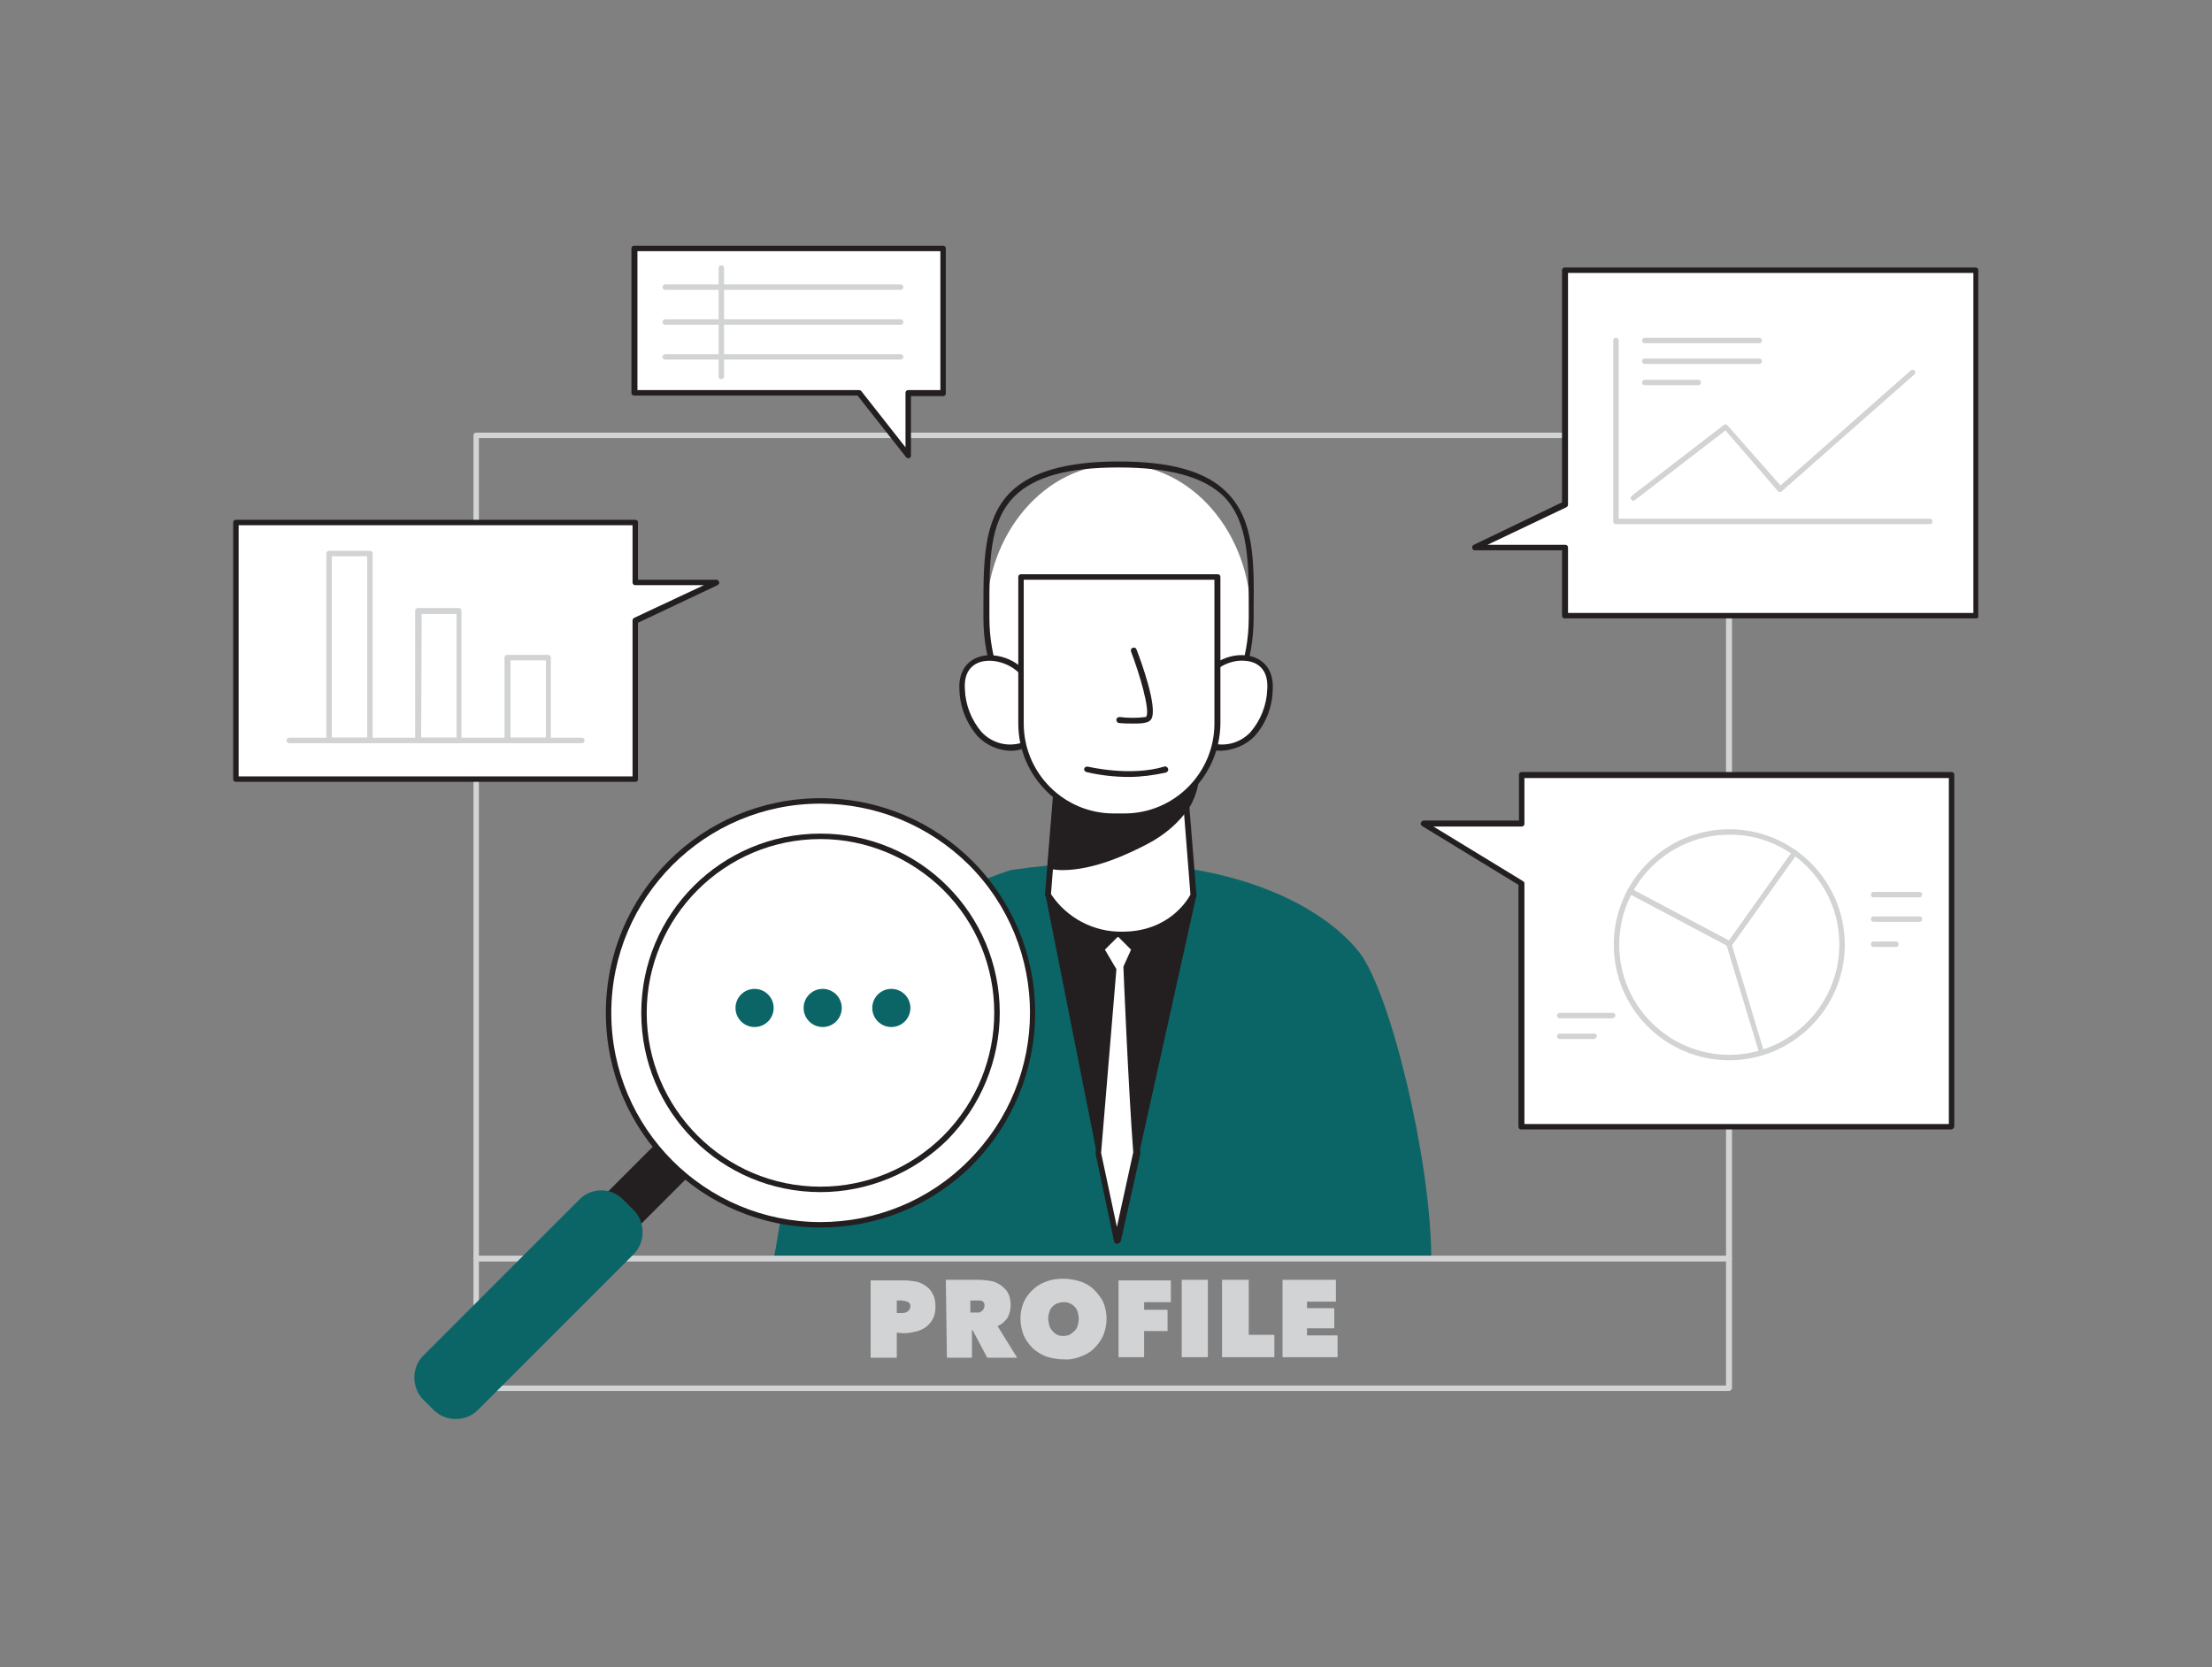 <?xml version="1.0" encoding="utf-8"?>
<!-- Generator: Adobe Illustrator 23.0.2, SVG Export Plug-In . SVG Version: 6.00 Build 0)  -->
<svg version="1.1" id="Camada_1" xmlns="http://www.w3.org/2000/svg" xmlns:xlink="http://www.w3.org/1999/xlink" x="0px" y="0px"
	 viewBox="0 0 406 306" style="enable-background:new 0 0 406 306;" xml:space="preserve">
<rect x="0" y="0" width="406" height="306" fill="#808080" stroke="none"/>
<style type="text/css">
	.st0{fill:#FFFFFF;}
	.st1{fill:#231F20;}
	.st2{fill:#0B6567;}
	.st3{fill:#D1D3D4;}
</style>
<g id="_95_profile_analysis">
	<ellipse class="st0" cx="205.3" cy="113.4" rx="24.3" ry="28.2"/>
	<path class="st1" d="M205.3,142.1c-13.7,0-24.8-12.9-24.8-28.7v-1.6c0-8.8,0-16.4,4.9-21.4c3.8-3.8,10.3-5.7,19.9-5.7
		s16.1,1.8,19.9,5.7c5,5,5,12.6,4.9,21.4v1.6C230.1,129.3,219,142.1,205.3,142.1z M205.3,85.8c-9.3,0-15.5,1.7-19.1,5.3
		c-4.7,4.7-4.6,12.1-4.6,20.7v1.6c0,15.2,10.7,27.7,23.8,27.7s23.8-12.4,23.8-27.7v-1.6c0-8.6,0-16-4.6-20.7
		C220.9,87.5,214.6,85.8,205.3,85.8z"/>
	<path class="st2" d="M262.7,231c0-17.7-7.4-48.7-13.2-56.2c-7.8-9.9-28.9-20.3-64-15.1c0,0-18.2,5.6-29.2,17.6
		c-8.4,9.2-12.8,47.3-14.3,53.7H262.7z"/>
	<path class="st0" d="M189.5,127.1c-1.2-7.4-13.5-9.3-12.9-0.5c0.1,3,1.3,5.9,3.3,8.2c2.1,2.2,5.5,3.2,8.3,1.9"/>
	<path class="st1" d="M185.6,137.8c-2.3,0-4.5-1-6.1-2.6c-2.1-2.4-3.3-5.4-3.4-8.5c-0.3-4.3,2.3-6.1,4.8-6.4
		c3.8-0.4,8.4,2.2,9.1,6.7c0.1,0.3-0.1,0.6-0.4,0.6c0,0,0,0,0,0c-0.3,0-0.6-0.2-0.6-0.4c-0.6-3.9-4.7-6.2-8-5.9
		c-1.3,0.1-4.2,0.9-3.9,5.2c0.1,2.9,1.2,5.7,3.1,7.9c2,2.1,5,2.8,7.7,1.8c0.3-0.1,0.6,0,0.7,0.3c0.1,0.3,0,0.6-0.3,0.7
		C187.5,137.6,186.5,137.8,185.6,137.8z"/>
	<path class="st0" d="M220.2,127.1c1.2-7.4,13.5-9.3,12.9-0.5c-0.1,3-1.3,5.9-3.3,8.2c-2.1,2.3-5.4,3-8.3,1.9"/>
	<path class="st1" d="M224.1,137.8c-1,0-1.9-0.2-2.8-0.6c-0.3-0.1-0.4-0.4-0.3-0.7c0.1-0.3,0.4-0.4,0.7-0.3c0,0,0.1,0,0.1,0
		c2.7,1,5.7,0.3,7.7-1.8c1.9-2.2,3-5,3.1-7.9c0.3-4.3-2.6-5.1-3.9-5.2c-3.3-0.4-7.3,1.9-8,5.9c0,0.3-0.3,0.5-0.6,0.4
		c-0.3-0.1-0.5-0.3-0.4-0.6c0.7-4.6,5.3-7.2,9.1-6.7c2.5,0.3,5.1,2.1,4.8,6.4c-0.1,3.2-1.3,6.2-3.4,8.5
		C228.6,136.8,226.4,137.7,224.1,137.8z"/>
	<polygon class="st1" points="219.1,164.2 192.4,164.2 205,227.7 	"/>
	<path class="st1" d="M205,228.2L205,228.2c-0.2,0-0.4-0.2-0.5-0.4l-12.6-63.5c0-0.1,0-0.3,0.1-0.4c0.1-0.1,0.2-0.2,0.4-0.2h26.7
		c0.2,0,0.3,0.1,0.4,0.2c0.1,0.1,0.1,0.3,0.1,0.4l-14.1,63.5C205.4,228.1,205.2,228.2,205,228.2z M193,164.7l12,60.6l13.5-60.6H193z
		"/>
	<path class="st0" d="M201.6,211.6l3.4,16.1l3.6-16.1c-0.9-12.2-1.8-33.9-1.8-33.9l1.6-3.5l-3-3l-3,3l2.2,3.8L201.6,211.6z"/>
	<path class="st1" d="M205,228.3L205,228.3c-0.2,0-0.5-0.2-0.5-0.4l-3.4-16.1c0-0.1,0-0.1,0-0.2l3-33.5l-2.1-3.6
		c-0.1-0.2-0.1-0.5,0.1-0.6l3-3c0.1-0.1,0.2-0.2,0.4-0.2l0,0c0.1,0,0.3,0.1,0.4,0.2l3,3c0.2,0.2,0.2,0.4,0.1,0.6l-1.5,3.3
		c0.1,1.8,0.9,22.2,1.8,33.8c0,0.1,0,0.1,0,0.2l-3.6,16.1C205.5,228.1,205.3,228.3,205,228.3C205,228.3,205,228.3,205,228.3z
		 M202.1,211.6l2.9,13.6l3-13.7c-0.9-12-1.8-33.6-1.8-33.9c0-0.1,0-0.2,0-0.2l1.4-3.1l-2.4-2.4l-2.4,2.4l2,3.4
		c0.1,0.1,0.1,0.2,0.1,0.3L202.1,211.6z"/>
	<path class="st0" d="M219.1,164.2c0,0-3.3,7.3-13.1,7.3c-5.5,0.2-10.7-2.6-13.7-7.3l0.4-5.2l1-12.1l0.9-11.3h22.2l0.7,9.2l0.2,3
		L219.1,164.2z"/>
	<path class="st1" d="M206,172c-5.7,0.1-11.1-2.7-14.1-7.5c-0.1-0.1-0.1-0.2-0.1-0.3l2.3-28.5c0-0.3,0.3-0.5,0.5-0.5h22.2
		c0.3,0,0.5,0.2,0.5,0.5l2.3,28.5c0,0.1,0,0.2,0,0.3C219.6,164.5,216,172,206,172z M192.9,164.1c2.9,4.4,7.9,7,13.1,6.9
		c8.6,0,12-5.9,12.5-6.8l-2.2-27.9h-21.2L192.9,164.1z"/>
	<path class="st1" d="M219.3,144c-0.2,1.4-0.8,2.7-1.5,3.8c-1.9,2.7-4.4,4.9-7.3,6.4c-4.8,2.6-11.9,5.6-17.7,4.7l1-12.1
		c4.2,0.5,8.5,0.6,12.8,0.1c3.7-0.3,7.6-0.7,11-2.1C218.2,144.6,218.8,144.3,219.3,144z"/>
	<path class="st1" d="M195,159.7c-0.8,0-1.5-0.1-2.3-0.2c-0.3,0-0.5-0.3-0.4-0.5l1-12.1c0-0.1,0.1-0.3,0.2-0.4
		c0.1-0.1,0.3-0.1,0.4-0.1c4.2,0.5,8.5,0.6,12.7,0.1c3.5-0.3,7.5-0.6,10.9-2.1c0.6-0.3,1.2-0.6,1.7-0.8c0.2-0.1,0.4-0.1,0.5,0
		c0.2,0.1,0.2,0.3,0.2,0.5c-0.3,1.4-0.8,2.8-1.6,4.1c-1.9,2.8-4.5,5-7.5,6.6C207.2,156.7,200.9,159.7,195,159.7z M193.3,158.6
		c6,0.7,13.2-2.6,16.9-4.7c2.9-1.4,5.3-3.6,7.1-6.2c0.5-0.8,0.9-1.7,1.2-2.6l-0.8,0.4c-3.6,1.5-7.6,1.9-11.2,2.2
		c-4.1,0.5-8.3,0.5-12.4,0L193.3,158.6z"/>
	<path class="st0" d="M206.4,149.8h-2c-9.4,0-17-7.6-17-17v-26.9h36v26.9C223.4,142.2,215.8,149.8,206.4,149.8L206.4,149.8z"/>
	<path class="st1" d="M206.4,150.3h-2c-9.7,0-17.5-7.9-17.5-17.5v-26.9c0-0.3,0.2-0.5,0.5-0.5c0,0,0,0,0,0h36.1
		c0.3,0,0.5,0.2,0.5,0.5l0,0v26.9C223.9,142.4,216.1,150.3,206.4,150.3z M187.9,106.4v26.4c0,9.1,7.4,16.5,16.5,16.5h2
		c9.1,0,16.5-7.4,16.5-16.5v-26.4L187.9,106.4z"/>
	<path class="st1" d="M208,132.8c-0.9,0-1.7,0-2.6-0.1c-0.3,0-0.5-0.3-0.5-0.6c0-0.3,0.3-0.5,0.6-0.5c1.6,0.2,3.2,0.2,4.8,0
		c0,0,0.1,0,0.1-0.1c0.7-1.2-1.2-7.7-2.8-11.9c-0.1-0.3,0-0.6,0.3-0.7c0.3-0.1,0.6,0,0.7,0.3c0.7,1.8,4,10.7,2.7,12.8
		c-0.2,0.3-0.5,0.5-0.9,0.6C209.7,132.8,208.8,132.8,208,132.8z"/>
	<path class="st1" d="M207.2,142.6c-2.6,0-5.3-0.3-7.8-0.9c-0.3-0.1-0.5-0.4-0.4-0.6c0,0,0,0,0,0c0.1-0.3,0.3-0.4,0.6-0.4
		c0.1,0,7.8,1.9,14.1,0c0.3-0.1,0.6,0.1,0.7,0.4c0.1,0.3-0.1,0.6-0.4,0.7C211.7,142.3,209.4,142.6,207.2,142.6z"/>
	<path class="st3" d="M317.4,231.5h-230c-0.3,0-0.5-0.2-0.5-0.5V79.9c0-0.3,0.2-0.5,0.5-0.5h230c0.3,0,0.5,0.2,0.5,0.5V231
		C317.9,231.3,317.6,231.5,317.4,231.5z M87.9,230.5h228.9V80.4H87.9L87.9,230.5z"/>
	<path class="st3" d="M317.4,255.3h-230c-0.3,0-0.5-0.2-0.5-0.5V231c0-0.3,0.2-0.5,0.5-0.5h230c0.3,0,0.5,0.2,0.5,0.5v23.8
		C317.9,255,317.6,255.3,317.4,255.3z M87.9,254.3h228.9v-22.8H87.9L87.9,254.3z"/>
	
		<rect x="79.9" y="221.1" transform="matrix(0.707 -0.707 0.707 0.707 -126.35 144.761)" class="st1" width="63.3" height="7.5"/>
	<path class="st1" d="M91.8,250.4c-0.1,0-0.3-0.1-0.4-0.2l-5.3-5.3c-0.2-0.2-0.2-0.5,0-0.7c0,0,0,0,0,0l44.8-44.8
		c0.2-0.2,0.5-0.2,0.7,0c0,0,0,0,0,0l5.3,5.3c0.2,0.2,0.2,0.5,0,0.7l-44.8,44.8C92.1,250.4,92,250.4,91.8,250.4z M87.2,244.6
		l4.6,4.6l44.1-44.1l-4.6-4.6L87.2,244.6z"/>
	<path class="st2" d="M114.4,220.2l1.9,1.9c2.2,2.2,2.2,5.9,0,8.1l-28.6,28.6c-2.2,2.2-5.9,2.2-8.1,0l-1.9-1.9
		c-2.2-2.2-2.2-5.9,0-8.1l28.6-28.6C108.5,217.9,112.2,217.9,114.4,220.2z"/>
	
		<ellipse transform="matrix(7.088901e-02 -0.998 0.998 7.088901e-02 -45.488 322.916)" class="st0" cx="150.6" cy="185.9" rx="38.9" ry="38.9"/>
	<path class="st1" d="M150.6,225.3c-21.8,0-39.4-17.6-39.4-39.4c0-21.8,17.6-39.4,39.4-39.4s39.4,17.6,39.4,39.4
		c0,10.5-4.2,20.5-11.5,27.9l-0.4-0.4l0.4,0.4C171.1,221.2,161.1,225.3,150.6,225.3z M150.6,147.5c-21.2,0-38.4,17.2-38.4,38.4
		c0,21.2,17.2,38.4,38.4,38.4c10.2,0,20-4,27.2-11.3l0,0c15-15,15-39.3,0-54.3C170.5,151.5,160.8,147.5,150.6,147.5z"/>
	<circle class="st0" cx="150.6" cy="185.9" r="32.4"/>
	<path class="st1" d="M150.6,218.8c-18.2,0-32.9-14.7-32.9-32.9s14.7-32.9,32.9-32.9c18.2,0,32.9,14.7,32.9,32.9
		c0,8.7-3.5,17.1-9.6,23.3l0,0C167.7,215.3,159.3,218.8,150.6,218.8z M150.6,154c-17.6,0-31.9,14.3-31.9,31.9s14.3,31.9,31.9,31.9
		c8.5,0,16.6-3.4,22.6-9.4l0,0c12.4-12.5,12.4-32.7-0.1-45.1C167.1,157.4,159,154,150.6,154L150.6,154z M173.6,208.8L173.6,208.8z"
		/>
	<polygon class="st0" points="279.3,142.2 279.3,151.1 261.3,151.1 279.3,162 279.3,206.8 358.1,206.8 358.1,142.2 	"/>
	<path class="st1" d="M358.1,207.3h-78.9c-0.3,0-0.5-0.2-0.5-0.5v-44.4L261,151.6c-0.2-0.1-0.3-0.4-0.2-0.6c0.1-0.2,0.3-0.4,0.5-0.4
		h17.5v-8.4c0-0.3,0.2-0.5,0.5-0.5h78.9c0.3,0,0.5,0.2,0.5,0.5v64.6C358.6,207.1,358.4,207.3,358.1,207.3z M279.8,206.3h77.9v-63.5
		h-77.9v8.4c0,0.3-0.2,0.5-0.5,0.5h-16.2l16.4,10c0.2,0.1,0.3,0.3,0.3,0.4V206.3z"/>
	<polygon class="st0" points="287.3,49.6 287.3,92.6 270.7,100.5 287.3,100.5 287.3,113 362.7,113 362.7,49.6 	"/>
	<path class="st1" d="M362.7,113.5h-75.5c-0.3,0-0.5-0.2-0.5-0.5V101h-16c-0.3,0-0.5-0.2-0.5-0.5c0-0.2,0.1-0.4,0.3-0.5l16.2-7.8
		V49.6c0-0.3,0.2-0.5,0.5-0.5h75.4c0.3,0,0.5,0.2,0.5,0.5v63.4C363.2,113.3,363,113.5,362.7,113.5z M287.8,112.5h74.4V50.1h-74.4
		v42.5c0,0.2-0.1,0.4-0.3,0.5l-14.5,6.9h14.3c0.3,0,0.5,0.2,0.5,0.5L287.8,112.5z M287.2,92.6L287.2,92.6z"/>
	<path class="st0" d="M173.2,45.6h-56.7v26.6h41.2l9,11.4V72.2h6.4V45.6z"/>
	<path class="st1" d="M166.7,84.1c-0.2,0-0.3-0.1-0.4-0.2l-8.9-11.3h-41c-0.3,0-0.5-0.2-0.5-0.5V45.6c0-0.3,0.2-0.5,0.5-0.5h56.7
		c0.3,0,0.5,0.2,0.5,0.5v26.6c0,0.3-0.2,0.5-0.5,0.5h-5.9v10.9c0,0.2-0.1,0.4-0.3,0.5C166.9,84.1,166.8,84.1,166.7,84.1z M117,71.6
		h40.7c0.2,0,0.3,0.1,0.4,0.2l8.1,10.3v-10c0-0.3,0.2-0.5,0.5-0.5h5.9V46.1H117L117,71.6z"/>
	<polygon class="st0" points="131.5,106.9 116.6,106.9 116.6,95.9 43.3,95.9 43.3,143 116.6,143 116.6,113.9 	"/>
	<path class="st1" d="M116.6,143.5H43.3c-0.3,0-0.5-0.2-0.5-0.5V95.9c0-0.3,0.2-0.5,0.5-0.5h73.3c0.3,0,0.5,0.2,0.5,0.5v10.5h14.4
		c0.2,0,0.4,0.2,0.5,0.4c0.1,0.2-0.1,0.5-0.3,0.6l-14.6,6.9V143C117.1,143.3,116.9,143.5,116.6,143.5z M43.8,142.5h72.3v-28.6
		c0-0.2,0.1-0.4,0.3-0.5l12.8-6h-12.6c-0.3,0-0.5-0.2-0.5-0.5V96.4H43.8V142.5z"/>
	<path class="st3" d="M164.6,244.6v4.6h-4.8V235h6.1c0.7,0,1.4,0.1,2.1,0.2c0.7,0.1,1.3,0.4,1.9,0.8c0.6,0.4,1,0.9,1.3,1.5
		c0.4,0.7,0.5,1.5,0.5,2.3c0,0.8-0.1,1.6-0.5,2.3c-0.3,0.6-0.8,1.1-1.3,1.5c-0.6,0.4-1.2,0.7-1.9,0.8c-0.7,0.2-1.4,0.3-2.2,0.3
		L164.6,244.6z M164.6,238.7v2.3h1c0.4,0,0.7-0.1,1-0.3c0.3-0.2,0.5-0.6,0.5-0.9c0-0.2,0-0.4-0.1-0.5c-0.1-0.1-0.2-0.3-0.3-0.3
		c-0.1-0.1-0.3-0.1-0.5-0.2c-0.2,0-0.4,0-0.5-0.1H164.6z"/>
	<path class="st3" d="M173.6,234.9h6.1c0.7,0,1.4,0.1,2.1,0.2c0.7,0.1,1.3,0.4,1.9,0.8c0.5,0.4,1,0.8,1.3,1.4
		c0.4,0.7,0.5,1.5,0.5,2.3c0,0.8-0.2,1.6-0.6,2.3c-0.5,0.7-1.1,1.2-1.8,1.5l3.6,5.8h-5.5l-2.7-5.1h-0.1v5.1h-4.6L173.6,234.9z
		 M178.2,240.9h0.9c0.2,0,0.4,0,0.5,0c0.2,0,0.4-0.1,0.5-0.2c0.2-0.1,0.3-0.2,0.4-0.4c0.1-0.2,0.2-0.4,0.2-0.6c0-0.2,0-0.4-0.1-0.6
		c-0.1-0.1-0.2-0.3-0.4-0.3c-0.1-0.1-0.3-0.1-0.5-0.1h-0.5h-1.1V240.9z"/>
	<path class="st3" d="M187.3,242c0-1,0.2-2.1,0.6-3c0.4-0.9,1-1.7,1.7-2.3c0.7-0.7,1.6-1.2,2.5-1.5c1-0.4,2.1-0.5,3.1-0.5
		c1.1,0,2.1,0.2,3.1,0.5c0.9,0.3,1.8,0.8,2.5,1.5c0.7,0.7,1.3,1.5,1.7,2.3c0.4,1,0.6,2,0.6,3c0,1.1-0.2,2.1-0.6,3.1
		c-0.4,0.9-1,1.7-1.7,2.4c-0.7,0.7-1.6,1.2-2.5,1.5c-1,0.4-2.1,0.6-3.1,0.5c-1.1,0-2.1-0.2-3.1-0.5c-0.9-0.3-1.8-0.9-2.5-1.5
		c-0.7-0.7-1.3-1.5-1.7-2.4C187.5,244.1,187.3,243,187.3,242z M192.4,242c0,0.4,0.1,0.9,0.2,1.3c0.1,0.4,0.3,0.7,0.6,1
		c0.2,0.3,0.5,0.5,0.9,0.7c0.4,0.2,0.7,0.2,1.1,0.2c0.4,0,0.8-0.1,1.1-0.2c0.3-0.2,0.6-0.4,0.9-0.7c0.3-0.3,0.5-0.6,0.6-1
		c0.1-0.4,0.2-0.9,0.2-1.3c0-0.4-0.1-0.8-0.2-1.2c-0.1-0.4-0.3-0.7-0.6-1c-0.3-0.3-0.6-0.5-0.9-0.6c-0.4-0.2-0.7-0.2-1.1-0.2
		c-0.4,0-0.8,0.1-1.1,0.2c-0.3,0.1-0.6,0.3-0.9,0.6c-0.3,0.3-0.5,0.6-0.6,1C192.5,241.1,192.4,241.5,192.4,242L192.4,242z"/>
	<path class="st3" d="M209.9,240.4h4.4v3.9h-4.3v4.8h-4.7V235h9.6v4h-4.9V240.4z"/>
	<path class="st3" d="M216.9,234.9h4.8v14.2h-4.8V234.9z"/>
	<path class="st3" d="M224.4,234.9h4.8v10.1h4.7v4.1h-9.6V234.9z"/>
	<path class="st3" d="M235.4,234.9h9.8v4h-5.3v1.2h5v3.7h-5v1.3h5.6v4h-10.1V234.9z"/>
	<path class="st3" d="M317.4,194.6c-11.7,0-21.2-9.5-21.2-21.2c0-11.7,9.5-21.2,21.2-21.2c11.7,0,21.2,9.5,21.2,21.2
		C338.6,185,329.1,194.6,317.4,194.6C317.4,194.6,317.4,194.6,317.4,194.6z M317.4,153.2c-11.2,0-20.2,9.1-20.2,20.2
		c0,11.2,9.1,20.2,20.2,20.2s20.2-9.1,20.2-20.2c0,0,0-0.1,0-0.1C337.6,162.2,328.5,153.1,317.4,153.2L317.4,153.2z"/>
	<path class="st3" d="M323.4,193.7c-0.2,0-0.4-0.1-0.5-0.4l-6-19.8c0-0.1,0-0.3,0.1-0.4l12-16.9c0.2-0.2,0.5-0.3,0.7-0.1
		c0,0,0,0,0,0c0.2,0.2,0.3,0.5,0.1,0.7l-11.9,16.7l5.9,19.6c0.1,0.3-0.1,0.5-0.3,0.6L323.4,193.7z"/>
	<path class="st3" d="M317.4,173.8c-0.1,0-0.2,0-0.2-0.1l-18.3-9.7c-0.2-0.1-0.3-0.4-0.2-0.7c0.1-0.2,0.4-0.3,0.7-0.2c0,0,0,0,0,0
		l18.3,9.7c0.2,0.1,0.3,0.4,0.2,0.7c0,0,0,0,0,0C317.7,173.7,317.5,173.8,317.4,173.8z"/>
	<path class="st3" d="M67.9,136.4h-7.5c-0.3,0-0.5-0.2-0.5-0.5v-34.3c0-0.3,0.2-0.5,0.5-0.5h7.5c0.3,0,0.5,0.2,0.5,0.5v34.3
		C68.4,136.2,68.2,136.4,67.9,136.4z M60.9,135.4h6.5v-33.3h-6.5L60.9,135.4z"/>
	<path class="st3" d="M84.2,136.4h-7.5c-0.3,0-0.5-0.2-0.5-0.5v-23.8c0-0.3,0.2-0.5,0.5-0.5h7.5c0.3,0,0.5,0.2,0.5,0.5v23.8
		C84.8,136.2,84.5,136.4,84.2,136.4z M77.3,135.4h6.5v-22.7h-6.4L77.3,135.4z"/>
	<path class="st3" d="M100.6,136.4h-7.5c-0.3,0-0.5-0.2-0.5-0.5v-15.2c0-0.3,0.2-0.5,0.5-0.5h7.5c0.3,0,0.5,0.2,0.5,0.5v15.2
		C101.1,136.2,100.9,136.4,100.6,136.4z M93.7,135.4h6.5v-14.2h-6.5V135.4z"/>
	<path class="st3" d="M106.8,136.4H53.1c-0.3,0-0.5-0.2-0.5-0.5s0.2-0.5,0.5-0.5h53.7c0.3,0,0.5,0.2,0.5,0.5
		S107.1,136.4,106.8,136.4z"/>
	<path class="st3" d="M352.3,164.7h-8.4c-0.3,0-0.5-0.2-0.5-0.5c0-0.3,0.2-0.5,0.5-0.5h8.4c0.3,0,0.5,0.2,0.5,0.5
		C352.8,164.5,352.6,164.7,352.3,164.7z"/>
	<path class="st3" d="M352.3,169.2h-8.4c-0.3,0-0.5-0.2-0.5-0.5s0.2-0.5,0.5-0.5h8.4c0.3,0,0.5,0.2,0.5,0.5S352.6,169.2,352.3,169.2
		z"/>
	<path class="st3" d="M348,173.8h-4.1c-0.3,0-0.5-0.2-0.5-0.5s0.2-0.5,0.5-0.5h4.1c0.3,0,0.5,0.2,0.5,0.5S348.3,173.8,348,173.8z"/>
	<path class="st3" d="M296,186.9h-9.7c-0.3,0-0.5-0.2-0.5-0.5c0-0.3,0.2-0.5,0.5-0.5h9.7c0.3,0,0.5,0.2,0.5,0.5
		C296.5,186.6,296.2,186.9,296,186.9L296,186.9z"/>
	<path class="st3" d="M292.6,190.7h-6.3c-0.3,0-0.5-0.2-0.5-0.5c0-0.3,0.2-0.5,0.5-0.5h6.3c0.3,0,0.5,0.2,0.5,0.5
		C293,190.5,292.8,190.7,292.6,190.7L292.6,190.7z"/>
	<path class="st3" d="M299.8,91.9c-0.2,0-0.3-0.1-0.4-0.2c-0.2-0.2-0.1-0.5,0.1-0.7l16.9-13c0.2-0.2,0.5-0.1,0.7,0.1l9.7,11
		L350.7,68c0.2-0.2,0.5-0.2,0.7,0c0,0,0,0,0,0c0.2,0.2,0.2,0.5,0,0.7c0,0,0,0,0,0L327,90.2c-0.1,0.1-0.2,0.1-0.4,0.1
		c-0.1,0-0.3-0.1-0.3-0.2l-9.6-11.1l-16.5,12.7C300.1,91.8,300,91.9,299.8,91.9z"/>
	<path class="st3" d="M354.2,96.2h-57.6c-0.3,0-0.5-0.2-0.5-0.5V62.5c0-0.3,0.2-0.5,0.5-0.5c0.3,0,0.5,0.2,0.5,0.5v32.7h57.1
		c0.3,0,0.5,0.2,0.5,0.5S354.5,96.2,354.2,96.2z"/>
	<path class="st3" d="M322.9,63h-21c-0.3,0-0.5-0.2-0.5-0.5s0.2-0.5,0.5-0.5h21c0.3,0,0.5,0.2,0.5,0.5S323.2,63,322.9,63z"/>
	<path class="st3" d="M322.9,66.8h-21c-0.3,0-0.5-0.2-0.5-0.5s0.2-0.5,0.5-0.5h21c0.3,0,0.5,0.2,0.5,0.5S323.2,66.8,322.9,66.8z"/>
	<path class="st3" d="M311.7,70.7h-9.8c-0.3,0-0.5-0.2-0.5-0.5s0.2-0.5,0.5-0.5h9.8c0.3,0,0.5,0.2,0.5,0.5
		C312.2,70.5,312,70.7,311.7,70.7z"/>
	<path class="st3" d="M132.4,69.6c-0.3,0-0.5-0.2-0.5-0.5V49.2c0-0.3,0.2-0.5,0.5-0.5c0.3,0,0.5,0.2,0.5,0.5v19.9
		C132.9,69.4,132.6,69.6,132.4,69.6z"/>
	<path class="st3" d="M165.3,53.2h-43.2c-0.3,0-0.5-0.2-0.5-0.5s0.2-0.5,0.5-0.5h43.2c0.3,0,0.5,0.2,0.5,0.5S165.6,53.2,165.3,53.2z
		"/>
	<path class="st3" d="M165.3,59.6h-43.2c-0.3,0-0.5-0.2-0.5-0.5s0.2-0.5,0.5-0.5h43.2c0.3,0,0.5,0.2,0.5,0.5
		C165.8,59.4,165.6,59.6,165.3,59.6z"/>
	<path class="st3" d="M165.3,66h-43.2c-0.3,0-0.5-0.2-0.5-0.5s0.2-0.5,0.5-0.5h43.2c0.3,0,0.5,0.2,0.5,0.5
		C165.8,65.8,165.6,66,165.3,66z"/>
	<circle class="st2" cx="138.5" cy="185" r="3.5"/>
	<circle class="st2" cx="151" cy="185" r="3.5"/>
	<circle class="st2" cx="163.6" cy="185" r="3.5"/>
</g>
</svg>
